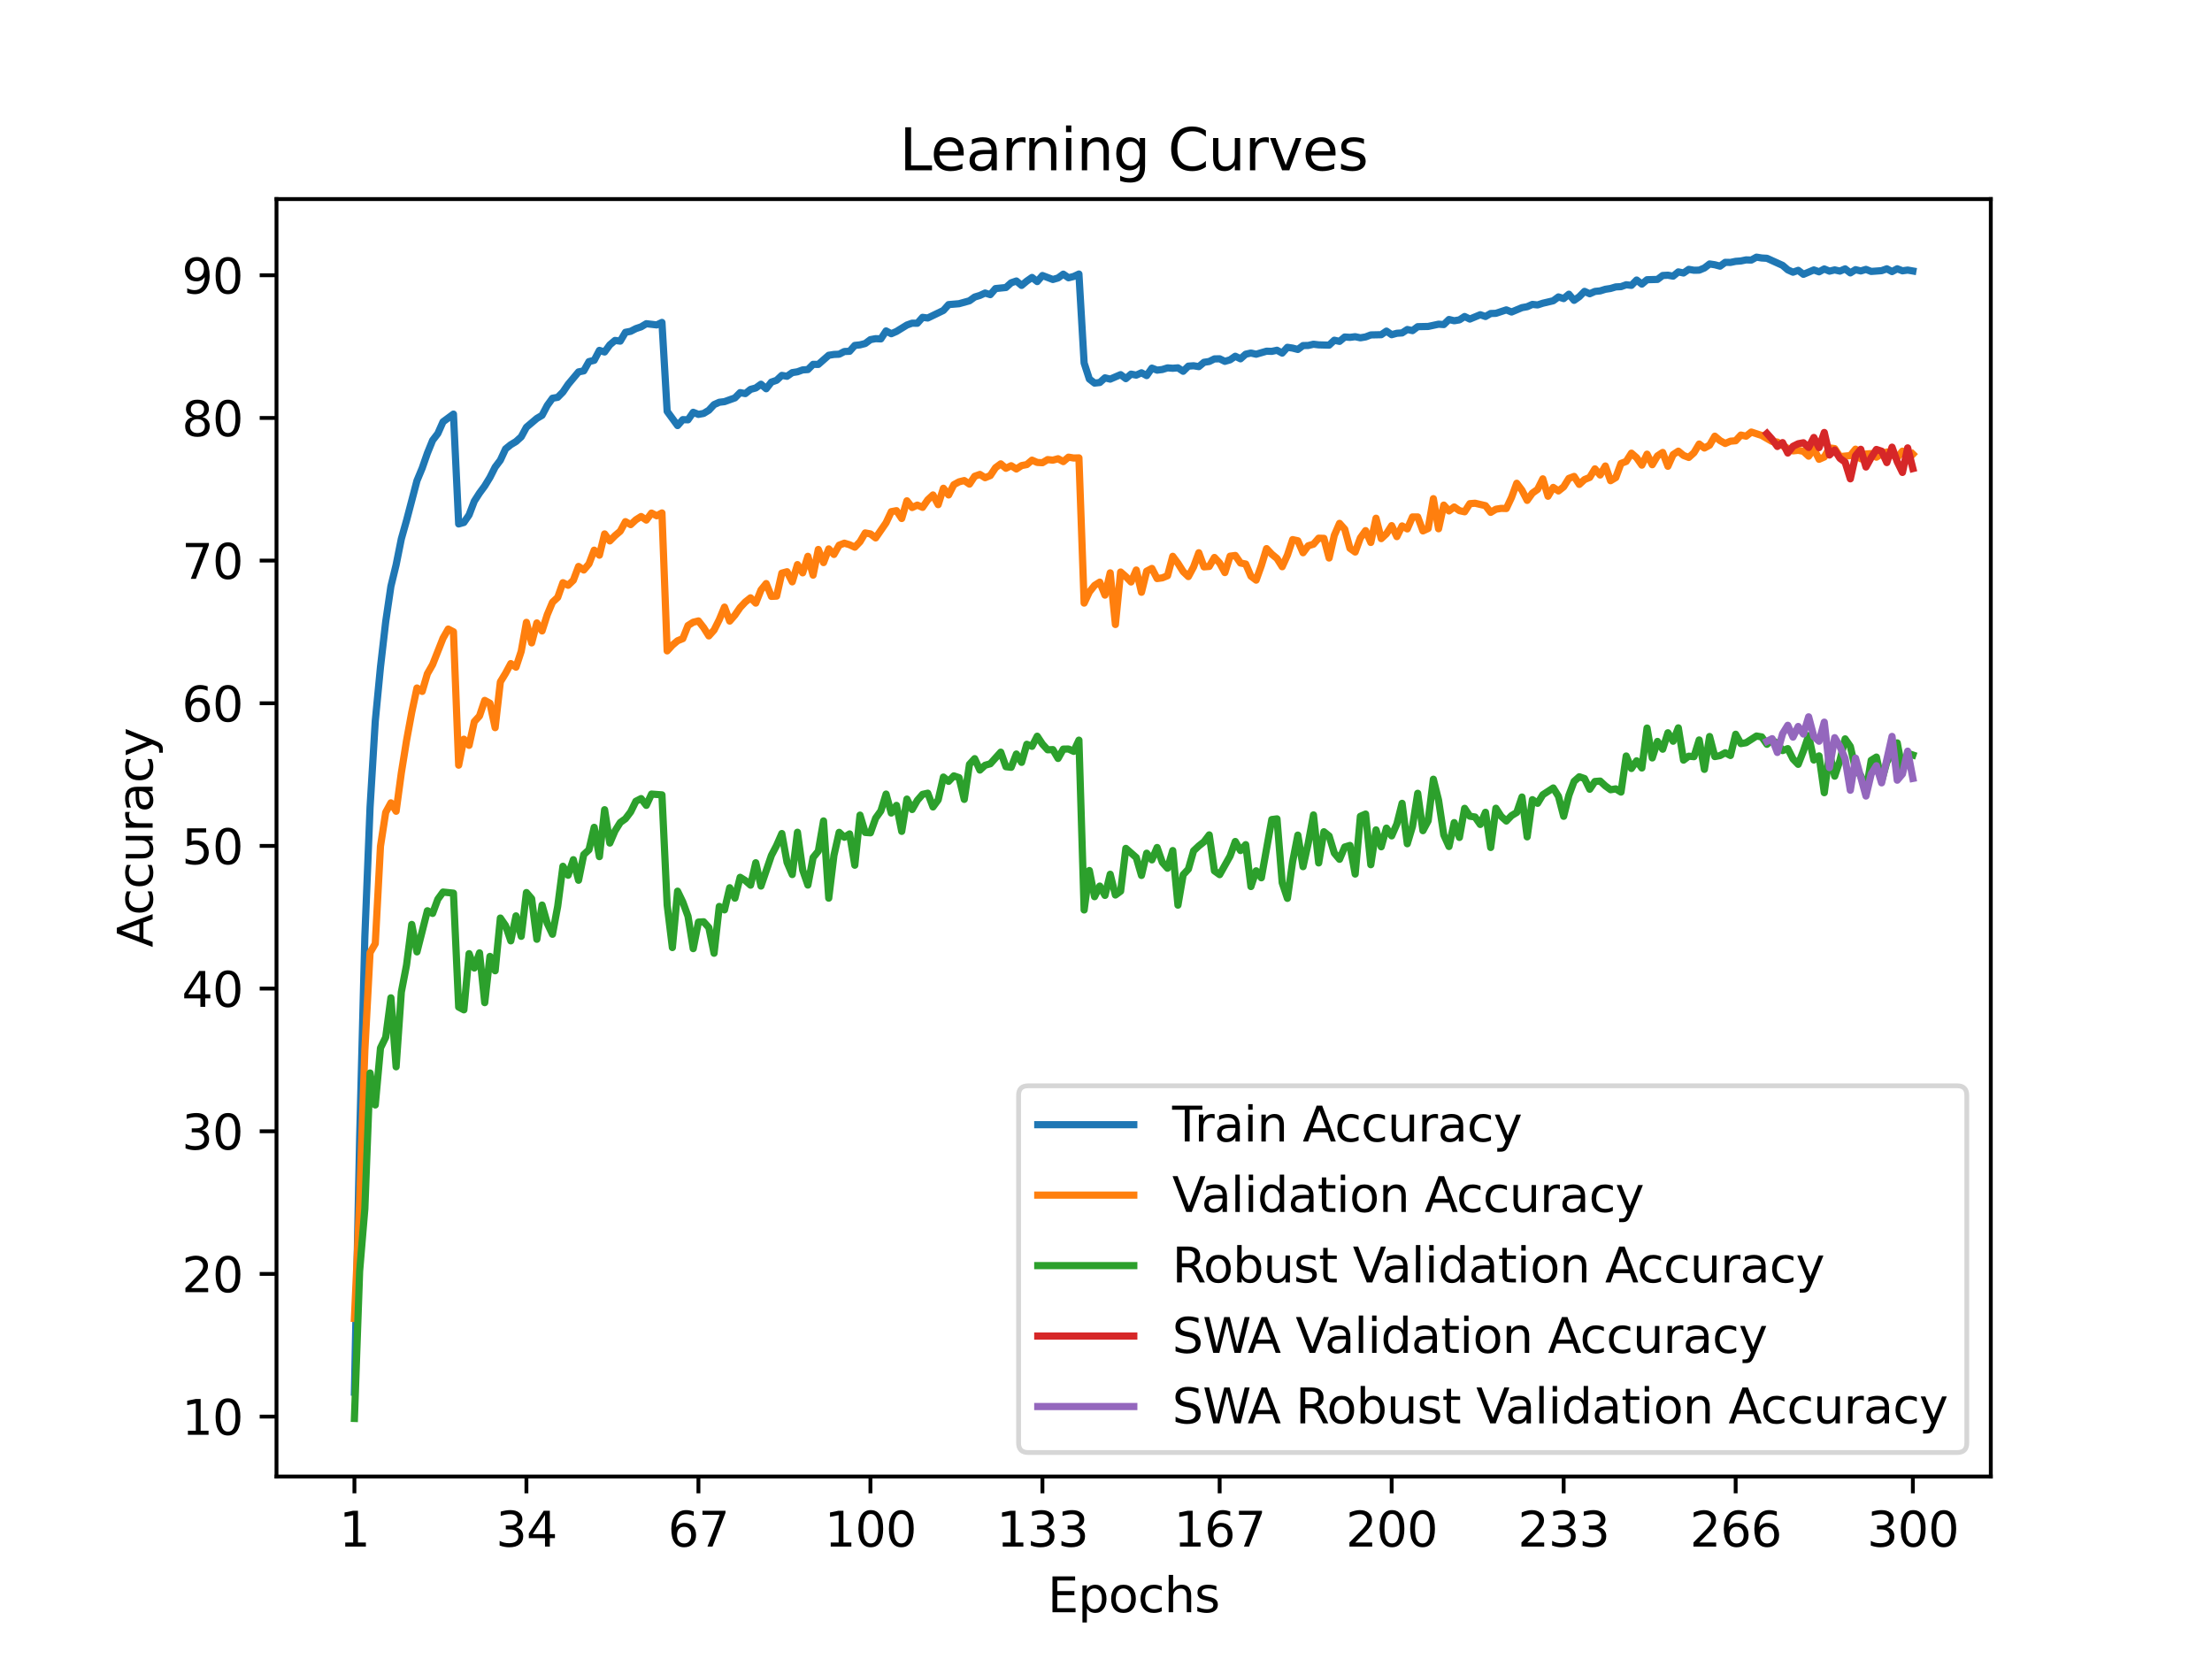 <?xml version="1.0" encoding="utf-8" standalone="no"?>
<!DOCTYPE svg PUBLIC "-//W3C//DTD SVG 1.1//EN"
  "http://www.w3.org/Graphics/SVG/1.1/DTD/svg11.dtd">
<svg xmlns:xlink="http://www.w3.org/1999/xlink" width="460.8pt" height="345.6pt" viewBox="0 0 460.8 345.6" xmlns="http://www.w3.org/2000/svg" version="1.1">
 <defs>
  <style type="text/css">*{stroke-linejoin: round; stroke-linecap: butt}</style>
 </defs>
 <g id="figure_1">
  <g id="patch_1">
   <path d="M 0 345.6 
L 460.8 345.6 
L 460.8 0 
L 0 0 
z
" style="fill: #ffffff"/>
  </g>
  <g id="axes_1">
   <g id="patch_2">
    <path d="M 57.6 307.584 
L 414.72 307.584 
L 414.72 41.472 
L 57.6 41.472 
z
" style="fill: #ffffff"/>
   </g>
   <g id="matplotlib.axis_1">
    <g id="xtick_1">
     <g id="line2d_1">
      <defs>
       <path id="m534b3cf134" d="M 0 0 
L 0 3.5 
" style="stroke: #000000; stroke-width: 0.8"/>
      </defs>
      <g>
       <use xlink:href="#m534b3cf134" x="73.833" y="307.584" style="stroke: #000000; stroke-width: 0.8"/>
      </g>
     </g>
     <g id="text_1">
      <!-- 1 -->
      <g transform="translate(70.651 322.182) scale(0.1 -0.1)">
       <defs>
        <path id="DejaVuSans-31" d="M 794 531 
L 1825 531 
L 1825 4091 
L 703 3866 
L 703 4441 
L 1819 4666 
L 2450 4666 
L 2450 531 
L 3481 531 
L 3481 0 
L 794 0 
L 794 531 
z
" transform="scale(0.016)"/>
       </defs>
       <use xlink:href="#DejaVuSans-31"/>
      </g>
     </g>
    </g>
    <g id="xtick_2">
     <g id="line2d_2">
      <g>
       <use xlink:href="#m534b3cf134" x="109.664" y="307.584" style="stroke: #000000; stroke-width: 0.8"/>
      </g>
     </g>
     <g id="text_2">
      <!-- 34 -->
      <g transform="translate(103.302 322.182) scale(0.1 -0.1)">
       <defs>
        <path id="DejaVuSans-33" d="M 2597 2516 
Q 3050 2419 3304 2112 
Q 3559 1806 3559 1356 
Q 3559 666 3084 287 
Q 2609 -91 1734 -91 
Q 1441 -91 1130 -33 
Q 819 25 488 141 
L 488 750 
Q 750 597 1062 519 
Q 1375 441 1716 441 
Q 2309 441 2620 675 
Q 2931 909 2931 1356 
Q 2931 1769 2642 2001 
Q 2353 2234 1838 2234 
L 1294 2234 
L 1294 2753 
L 1863 2753 
Q 2328 2753 2575 2939 
Q 2822 3125 2822 3475 
Q 2822 3834 2567 4026 
Q 2313 4219 1838 4219 
Q 1578 4219 1281 4162 
Q 984 4106 628 3988 
L 628 4550 
Q 988 4650 1302 4700 
Q 1616 4750 1894 4750 
Q 2613 4750 3031 4423 
Q 3450 4097 3450 3541 
Q 3450 3153 3228 2886 
Q 3006 2619 2597 2516 
z
" transform="scale(0.016)"/>
        <path id="DejaVuSans-34" d="M 2419 4116 
L 825 1625 
L 2419 1625 
L 2419 4116 
z
M 2253 4666 
L 3047 4666 
L 3047 1625 
L 3713 1625 
L 3713 1100 
L 3047 1100 
L 3047 0 
L 2419 0 
L 2419 1100 
L 313 1100 
L 313 1709 
L 2253 4666 
z
" transform="scale(0.016)"/>
       </defs>
       <use xlink:href="#DejaVuSans-33"/>
       <use xlink:href="#DejaVuSans-34" x="63.623"/>
      </g>
     </g>
    </g>
    <g id="xtick_3">
     <g id="line2d_3">
      <g>
       <use xlink:href="#m534b3cf134" x="145.496" y="307.584" style="stroke: #000000; stroke-width: 0.8"/>
      </g>
     </g>
     <g id="text_3">
      <!-- 67 -->
      <g transform="translate(139.133 322.182) scale(0.1 -0.1)">
       <defs>
        <path id="DejaVuSans-36" d="M 2113 2584 
Q 1688 2584 1439 2293 
Q 1191 2003 1191 1497 
Q 1191 994 1439 701 
Q 1688 409 2113 409 
Q 2538 409 2786 701 
Q 3034 994 3034 1497 
Q 3034 2003 2786 2293 
Q 2538 2584 2113 2584 
z
M 3366 4563 
L 3366 3988 
Q 3128 4100 2886 4159 
Q 2644 4219 2406 4219 
Q 1781 4219 1451 3797 
Q 1122 3375 1075 2522 
Q 1259 2794 1537 2939 
Q 1816 3084 2150 3084 
Q 2853 3084 3261 2657 
Q 3669 2231 3669 1497 
Q 3669 778 3244 343 
Q 2819 -91 2113 -91 
Q 1303 -91 875 529 
Q 447 1150 447 2328 
Q 447 3434 972 4092 
Q 1497 4750 2381 4750 
Q 2619 4750 2861 4703 
Q 3103 4656 3366 4563 
z
" transform="scale(0.016)"/>
        <path id="DejaVuSans-37" d="M 525 4666 
L 3525 4666 
L 3525 4397 
L 1831 0 
L 1172 0 
L 2766 4134 
L 525 4134 
L 525 4666 
z
" transform="scale(0.016)"/>
       </defs>
       <use xlink:href="#DejaVuSans-36"/>
       <use xlink:href="#DejaVuSans-37" x="63.623"/>
      </g>
     </g>
    </g>
    <g id="xtick_4">
     <g id="line2d_4">
      <g>
       <use xlink:href="#m534b3cf134" x="181.327" y="307.584" style="stroke: #000000; stroke-width: 0.8"/>
      </g>
     </g>
     <g id="text_4">
      <!-- 100 -->
      <g transform="translate(171.783 322.182) scale(0.1 -0.1)">
       <defs>
        <path id="DejaVuSans-30" d="M 2034 4250 
Q 1547 4250 1301 3770 
Q 1056 3291 1056 2328 
Q 1056 1369 1301 889 
Q 1547 409 2034 409 
Q 2525 409 2770 889 
Q 3016 1369 3016 2328 
Q 3016 3291 2770 3770 
Q 2525 4250 2034 4250 
z
M 2034 4750 
Q 2819 4750 3233 4129 
Q 3647 3509 3647 2328 
Q 3647 1150 3233 529 
Q 2819 -91 2034 -91 
Q 1250 -91 836 529 
Q 422 1150 422 2328 
Q 422 3509 836 4129 
Q 1250 4750 2034 4750 
z
" transform="scale(0.016)"/>
       </defs>
       <use xlink:href="#DejaVuSans-31"/>
       <use xlink:href="#DejaVuSans-30" x="63.623"/>
       <use xlink:href="#DejaVuSans-30" x="127.246"/>
      </g>
     </g>
    </g>
    <g id="xtick_5">
     <g id="line2d_5">
      <g>
       <use xlink:href="#m534b3cf134" x="217.158" y="307.584" style="stroke: #000000; stroke-width: 0.8"/>
      </g>
     </g>
     <g id="text_5">
      <!-- 133 -->
      <g transform="translate(207.615 322.182) scale(0.1 -0.1)">
       <use xlink:href="#DejaVuSans-31"/>
       <use xlink:href="#DejaVuSans-33" x="63.623"/>
       <use xlink:href="#DejaVuSans-33" x="127.246"/>
      </g>
     </g>
    </g>
    <g id="xtick_6">
     <g id="line2d_6">
      <g>
       <use xlink:href="#m534b3cf134" x="254.076" y="307.584" style="stroke: #000000; stroke-width: 0.8"/>
      </g>
     </g>
     <g id="text_6">
      <!-- 167 -->
      <g transform="translate(244.532 322.182) scale(0.1 -0.1)">
       <use xlink:href="#DejaVuSans-31"/>
       <use xlink:href="#DejaVuSans-36" x="63.623"/>
       <use xlink:href="#DejaVuSans-37" x="127.246"/>
      </g>
     </g>
    </g>
    <g id="xtick_7">
     <g id="line2d_7">
      <g>
       <use xlink:href="#m534b3cf134" x="289.907" y="307.584" style="stroke: #000000; stroke-width: 0.8"/>
      </g>
     </g>
     <g id="text_7">
      <!-- 200 -->
      <g transform="translate(280.363 322.182) scale(0.1 -0.1)">
       <defs>
        <path id="DejaVuSans-32" d="M 1228 531 
L 3431 531 
L 3431 0 
L 469 0 
L 469 531 
Q 828 903 1448 1529 
Q 2069 2156 2228 2338 
Q 2531 2678 2651 2914 
Q 2772 3150 2772 3378 
Q 2772 3750 2511 3984 
Q 2250 4219 1831 4219 
Q 1534 4219 1204 4116 
Q 875 4013 500 3803 
L 500 4441 
Q 881 4594 1212 4672 
Q 1544 4750 1819 4750 
Q 2544 4750 2975 4387 
Q 3406 4025 3406 3419 
Q 3406 3131 3298 2873 
Q 3191 2616 2906 2266 
Q 2828 2175 2409 1742 
Q 1991 1309 1228 531 
z
" transform="scale(0.016)"/>
       </defs>
       <use xlink:href="#DejaVuSans-32"/>
       <use xlink:href="#DejaVuSans-30" x="63.623"/>
       <use xlink:href="#DejaVuSans-30" x="127.246"/>
      </g>
     </g>
    </g>
    <g id="xtick_8">
     <g id="line2d_8">
      <g>
       <use xlink:href="#m534b3cf134" x="325.739" y="307.584" style="stroke: #000000; stroke-width: 0.8"/>
      </g>
     </g>
     <g id="text_8">
      <!-- 233 -->
      <g transform="translate(316.195 322.182) scale(0.1 -0.1)">
       <use xlink:href="#DejaVuSans-32"/>
       <use xlink:href="#DejaVuSans-33" x="63.623"/>
       <use xlink:href="#DejaVuSans-33" x="127.246"/>
      </g>
     </g>
    </g>
    <g id="xtick_9">
     <g id="line2d_9">
      <g>
       <use xlink:href="#m534b3cf134" x="361.57" y="307.584" style="stroke: #000000; stroke-width: 0.8"/>
      </g>
     </g>
     <g id="text_9">
      <!-- 266 -->
      <g transform="translate(352.026 322.182) scale(0.1 -0.1)">
       <use xlink:href="#DejaVuSans-32"/>
       <use xlink:href="#DejaVuSans-36" x="63.623"/>
       <use xlink:href="#DejaVuSans-36" x="127.246"/>
      </g>
     </g>
    </g>
    <g id="xtick_10">
     <g id="line2d_10">
      <g>
       <use xlink:href="#m534b3cf134" x="398.487" y="307.584" style="stroke: #000000; stroke-width: 0.8"/>
      </g>
     </g>
     <g id="text_10">
      <!-- 300 -->
      <g transform="translate(388.944 322.182) scale(0.1 -0.1)">
       <use xlink:href="#DejaVuSans-33"/>
       <use xlink:href="#DejaVuSans-30" x="63.623"/>
       <use xlink:href="#DejaVuSans-30" x="127.246"/>
      </g>
     </g>
    </g>
    <g id="text_11">
     <!-- Epochs -->
     <g transform="translate(218.244 335.861) scale(0.1 -0.1)">
      <defs>
       <path id="DejaVuSans-45" d="M 628 4666 
L 3578 4666 
L 3578 4134 
L 1259 4134 
L 1259 2753 
L 3481 2753 
L 3481 2222 
L 1259 2222 
L 1259 531 
L 3634 531 
L 3634 0 
L 628 0 
L 628 4666 
z
" transform="scale(0.016)"/>
       <path id="DejaVuSans-70" d="M 1159 525 
L 1159 -1331 
L 581 -1331 
L 581 3500 
L 1159 3500 
L 1159 2969 
Q 1341 3281 1617 3432 
Q 1894 3584 2278 3584 
Q 2916 3584 3314 3078 
Q 3713 2572 3713 1747 
Q 3713 922 3314 415 
Q 2916 -91 2278 -91 
Q 1894 -91 1617 61 
Q 1341 213 1159 525 
z
M 3116 1747 
Q 3116 2381 2855 2742 
Q 2594 3103 2138 3103 
Q 1681 3103 1420 2742 
Q 1159 2381 1159 1747 
Q 1159 1113 1420 752 
Q 1681 391 2138 391 
Q 2594 391 2855 752 
Q 3116 1113 3116 1747 
z
" transform="scale(0.016)"/>
       <path id="DejaVuSans-6f" d="M 1959 3097 
Q 1497 3097 1228 2736 
Q 959 2375 959 1747 
Q 959 1119 1226 758 
Q 1494 397 1959 397 
Q 2419 397 2687 759 
Q 2956 1122 2956 1747 
Q 2956 2369 2687 2733 
Q 2419 3097 1959 3097 
z
M 1959 3584 
Q 2709 3584 3137 3096 
Q 3566 2609 3566 1747 
Q 3566 888 3137 398 
Q 2709 -91 1959 -91 
Q 1206 -91 779 398 
Q 353 888 353 1747 
Q 353 2609 779 3096 
Q 1206 3584 1959 3584 
z
" transform="scale(0.016)"/>
       <path id="DejaVuSans-63" d="M 3122 3366 
L 3122 2828 
Q 2878 2963 2633 3030 
Q 2388 3097 2138 3097 
Q 1578 3097 1268 2742 
Q 959 2388 959 1747 
Q 959 1106 1268 751 
Q 1578 397 2138 397 
Q 2388 397 2633 464 
Q 2878 531 3122 666 
L 3122 134 
Q 2881 22 2623 -34 
Q 2366 -91 2075 -91 
Q 1284 -91 818 406 
Q 353 903 353 1747 
Q 353 2603 823 3093 
Q 1294 3584 2113 3584 
Q 2378 3584 2631 3529 
Q 2884 3475 3122 3366 
z
" transform="scale(0.016)"/>
       <path id="DejaVuSans-68" d="M 3513 2113 
L 3513 0 
L 2938 0 
L 2938 2094 
Q 2938 2591 2744 2837 
Q 2550 3084 2163 3084 
Q 1697 3084 1428 2787 
Q 1159 2491 1159 1978 
L 1159 0 
L 581 0 
L 581 4863 
L 1159 4863 
L 1159 2956 
Q 1366 3272 1645 3428 
Q 1925 3584 2291 3584 
Q 2894 3584 3203 3211 
Q 3513 2838 3513 2113 
z
" transform="scale(0.016)"/>
       <path id="DejaVuSans-73" d="M 2834 3397 
L 2834 2853 
Q 2591 2978 2328 3040 
Q 2066 3103 1784 3103 
Q 1356 3103 1142 2972 
Q 928 2841 928 2578 
Q 928 2378 1081 2264 
Q 1234 2150 1697 2047 
L 1894 2003 
Q 2506 1872 2764 1633 
Q 3022 1394 3022 966 
Q 3022 478 2636 193 
Q 2250 -91 1575 -91 
Q 1294 -91 989 -36 
Q 684 19 347 128 
L 347 722 
Q 666 556 975 473 
Q 1284 391 1588 391 
Q 1994 391 2212 530 
Q 2431 669 2431 922 
Q 2431 1156 2273 1281 
Q 2116 1406 1581 1522 
L 1381 1569 
Q 847 1681 609 1914 
Q 372 2147 372 2553 
Q 372 3047 722 3315 
Q 1072 3584 1716 3584 
Q 2034 3584 2315 3537 
Q 2597 3491 2834 3397 
z
" transform="scale(0.016)"/>
      </defs>
      <use xlink:href="#DejaVuSans-45"/>
      <use xlink:href="#DejaVuSans-70" x="63.184"/>
      <use xlink:href="#DejaVuSans-6f" x="126.66"/>
      <use xlink:href="#DejaVuSans-63" x="187.842"/>
      <use xlink:href="#DejaVuSans-68" x="242.822"/>
      <use xlink:href="#DejaVuSans-73" x="306.201"/>
     </g>
    </g>
   </g>
   <g id="matplotlib.axis_2">
    <g id="ytick_1">
     <g id="line2d_11">
      <defs>
       <path id="ma3d9afd052" d="M 0 0 
L -3.5 0 
" style="stroke: #000000; stroke-width: 0.8"/>
      </defs>
      <g>
       <use xlink:href="#ma3d9afd052" x="57.6" y="295.099" style="stroke: #000000; stroke-width: 0.8"/>
      </g>
     </g>
     <g id="text_12">
      <!-- 10 -->
      <g transform="translate(37.875 298.898) scale(0.1 -0.1)">
       <use xlink:href="#DejaVuSans-31"/>
       <use xlink:href="#DejaVuSans-30" x="63.623"/>
      </g>
     </g>
    </g>
    <g id="ytick_2">
     <g id="line2d_12">
      <g>
       <use xlink:href="#ma3d9afd052" x="57.6" y="265.379" style="stroke: #000000; stroke-width: 0.8"/>
      </g>
     </g>
     <g id="text_13">
      <!-- 20 -->
      <g transform="translate(37.875 269.178) scale(0.1 -0.1)">
       <use xlink:href="#DejaVuSans-32"/>
       <use xlink:href="#DejaVuSans-30" x="63.623"/>
      </g>
     </g>
    </g>
    <g id="ytick_3">
     <g id="line2d_13">
      <g>
       <use xlink:href="#ma3d9afd052" x="57.6" y="235.66" style="stroke: #000000; stroke-width: 0.8"/>
      </g>
     </g>
     <g id="text_14">
      <!-- 30 -->
      <g transform="translate(37.875 239.459) scale(0.1 -0.1)">
       <use xlink:href="#DejaVuSans-33"/>
       <use xlink:href="#DejaVuSans-30" x="63.623"/>
      </g>
     </g>
    </g>
    <g id="ytick_4">
     <g id="line2d_14">
      <g>
       <use xlink:href="#ma3d9afd052" x="57.6" y="205.94" style="stroke: #000000; stroke-width: 0.8"/>
      </g>
     </g>
     <g id="text_15">
      <!-- 40 -->
      <g transform="translate(37.875 209.739) scale(0.1 -0.1)">
       <use xlink:href="#DejaVuSans-34"/>
       <use xlink:href="#DejaVuSans-30" x="63.623"/>
      </g>
     </g>
    </g>
    <g id="ytick_5">
     <g id="line2d_15">
      <g>
       <use xlink:href="#ma3d9afd052" x="57.6" y="176.22" style="stroke: #000000; stroke-width: 0.8"/>
      </g>
     </g>
     <g id="text_16">
      <!-- 50 -->
      <g transform="translate(37.875 180.02) scale(0.1 -0.1)">
       <defs>
        <path id="DejaVuSans-35" d="M 691 4666 
L 3169 4666 
L 3169 4134 
L 1269 4134 
L 1269 2991 
Q 1406 3038 1543 3061 
Q 1681 3084 1819 3084 
Q 2600 3084 3056 2656 
Q 3513 2228 3513 1497 
Q 3513 744 3044 326 
Q 2575 -91 1722 -91 
Q 1428 -91 1123 -41 
Q 819 9 494 109 
L 494 744 
Q 775 591 1075 516 
Q 1375 441 1709 441 
Q 2250 441 2565 725 
Q 2881 1009 2881 1497 
Q 2881 1984 2565 2268 
Q 2250 2553 1709 2553 
Q 1456 2553 1204 2497 
Q 953 2441 691 2322 
L 691 4666 
z
" transform="scale(0.016)"/>
       </defs>
       <use xlink:href="#DejaVuSans-35"/>
       <use xlink:href="#DejaVuSans-30" x="63.623"/>
      </g>
     </g>
    </g>
    <g id="ytick_6">
     <g id="line2d_16">
      <g>
       <use xlink:href="#ma3d9afd052" x="57.6" y="146.501" style="stroke: #000000; stroke-width: 0.8"/>
      </g>
     </g>
     <g id="text_17">
      <!-- 60 -->
      <g transform="translate(37.875 150.3) scale(0.1 -0.1)">
       <use xlink:href="#DejaVuSans-36"/>
       <use xlink:href="#DejaVuSans-30" x="63.623"/>
      </g>
     </g>
    </g>
    <g id="ytick_7">
     <g id="line2d_17">
      <g>
       <use xlink:href="#ma3d9afd052" x="57.6" y="116.781" style="stroke: #000000; stroke-width: 0.8"/>
      </g>
     </g>
     <g id="text_18">
      <!-- 70 -->
      <g transform="translate(37.875 120.581) scale(0.1 -0.1)">
       <use xlink:href="#DejaVuSans-37"/>
       <use xlink:href="#DejaVuSans-30" x="63.623"/>
      </g>
     </g>
    </g>
    <g id="ytick_8">
     <g id="line2d_18">
      <g>
       <use xlink:href="#ma3d9afd052" x="57.6" y="87.062" style="stroke: #000000; stroke-width: 0.8"/>
      </g>
     </g>
     <g id="text_19">
      <!-- 80 -->
      <g transform="translate(37.875 90.861) scale(0.1 -0.1)">
       <defs>
        <path id="DejaVuSans-38" d="M 2034 2216 
Q 1584 2216 1326 1975 
Q 1069 1734 1069 1313 
Q 1069 891 1326 650 
Q 1584 409 2034 409 
Q 2484 409 2743 651 
Q 3003 894 3003 1313 
Q 3003 1734 2745 1975 
Q 2488 2216 2034 2216 
z
M 1403 2484 
Q 997 2584 770 2862 
Q 544 3141 544 3541 
Q 544 4100 942 4425 
Q 1341 4750 2034 4750 
Q 2731 4750 3128 4425 
Q 3525 4100 3525 3541 
Q 3525 3141 3298 2862 
Q 3072 2584 2669 2484 
Q 3125 2378 3379 2068 
Q 3634 1759 3634 1313 
Q 3634 634 3220 271 
Q 2806 -91 2034 -91 
Q 1263 -91 848 271 
Q 434 634 434 1313 
Q 434 1759 690 2068 
Q 947 2378 1403 2484 
z
M 1172 3481 
Q 1172 3119 1398 2916 
Q 1625 2713 2034 2713 
Q 2441 2713 2670 2916 
Q 2900 3119 2900 3481 
Q 2900 3844 2670 4047 
Q 2441 4250 2034 4250 
Q 1625 4250 1398 4047 
Q 1172 3844 1172 3481 
z
" transform="scale(0.016)"/>
       </defs>
       <use xlink:href="#DejaVuSans-38"/>
       <use xlink:href="#DejaVuSans-30" x="63.623"/>
      </g>
     </g>
    </g>
    <g id="ytick_9">
     <g id="line2d_19">
      <g>
       <use xlink:href="#ma3d9afd052" x="57.6" y="57.342" style="stroke: #000000; stroke-width: 0.8"/>
      </g>
     </g>
     <g id="text_20">
      <!-- 90 -->
      <g transform="translate(37.875 61.142) scale(0.1 -0.1)">
       <defs>
        <path id="DejaVuSans-39" d="M 703 97 
L 703 672 
Q 941 559 1184 500 
Q 1428 441 1663 441 
Q 2288 441 2617 861 
Q 2947 1281 2994 2138 
Q 2813 1869 2534 1725 
Q 2256 1581 1919 1581 
Q 1219 1581 811 2004 
Q 403 2428 403 3163 
Q 403 3881 828 4315 
Q 1253 4750 1959 4750 
Q 2769 4750 3195 4129 
Q 3622 3509 3622 2328 
Q 3622 1225 3098 567 
Q 2575 -91 1691 -91 
Q 1453 -91 1209 -44 
Q 966 3 703 97 
z
M 1959 2075 
Q 2384 2075 2632 2365 
Q 2881 2656 2881 3163 
Q 2881 3666 2632 3958 
Q 2384 4250 1959 4250 
Q 1534 4250 1286 3958 
Q 1038 3666 1038 3163 
Q 1038 2656 1286 2365 
Q 1534 2075 1959 2075 
z
" transform="scale(0.016)"/>
       </defs>
       <use xlink:href="#DejaVuSans-39"/>
       <use xlink:href="#DejaVuSans-30" x="63.623"/>
      </g>
     </g>
    </g>
    <g id="text_21">
     <!-- Accuracy -->
     <g transform="translate(31.795 197.356) rotate(-90) scale(0.1 -0.1)">
      <defs>
       <path id="DejaVuSans-41" d="M 2188 4044 
L 1331 1722 
L 3047 1722 
L 2188 4044 
z
M 1831 4666 
L 2547 4666 
L 4325 0 
L 3669 0 
L 3244 1197 
L 1141 1197 
L 716 0 
L 50 0 
L 1831 4666 
z
" transform="scale(0.016)"/>
       <path id="DejaVuSans-75" d="M 544 1381 
L 544 3500 
L 1119 3500 
L 1119 1403 
Q 1119 906 1312 657 
Q 1506 409 1894 409 
Q 2359 409 2629 706 
Q 2900 1003 2900 1516 
L 2900 3500 
L 3475 3500 
L 3475 0 
L 2900 0 
L 2900 538 
Q 2691 219 2414 64 
Q 2138 -91 1772 -91 
Q 1169 -91 856 284 
Q 544 659 544 1381 
z
M 1991 3584 
L 1991 3584 
z
" transform="scale(0.016)"/>
       <path id="DejaVuSans-72" d="M 2631 2963 
Q 2534 3019 2420 3045 
Q 2306 3072 2169 3072 
Q 1681 3072 1420 2755 
Q 1159 2438 1159 1844 
L 1159 0 
L 581 0 
L 581 3500 
L 1159 3500 
L 1159 2956 
Q 1341 3275 1631 3429 
Q 1922 3584 2338 3584 
Q 2397 3584 2469 3576 
Q 2541 3569 2628 3553 
L 2631 2963 
z
" transform="scale(0.016)"/>
       <path id="DejaVuSans-61" d="M 2194 1759 
Q 1497 1759 1228 1600 
Q 959 1441 959 1056 
Q 959 750 1161 570 
Q 1363 391 1709 391 
Q 2188 391 2477 730 
Q 2766 1069 2766 1631 
L 2766 1759 
L 2194 1759 
z
M 3341 1997 
L 3341 0 
L 2766 0 
L 2766 531 
Q 2569 213 2275 61 
Q 1981 -91 1556 -91 
Q 1019 -91 701 211 
Q 384 513 384 1019 
Q 384 1609 779 1909 
Q 1175 2209 1959 2209 
L 2766 2209 
L 2766 2266 
Q 2766 2663 2505 2880 
Q 2244 3097 1772 3097 
Q 1472 3097 1187 3025 
Q 903 2953 641 2809 
L 641 3341 
Q 956 3463 1253 3523 
Q 1550 3584 1831 3584 
Q 2591 3584 2966 3190 
Q 3341 2797 3341 1997 
z
" transform="scale(0.016)"/>
       <path id="DejaVuSans-79" d="M 2059 -325 
Q 1816 -950 1584 -1140 
Q 1353 -1331 966 -1331 
L 506 -1331 
L 506 -850 
L 844 -850 
Q 1081 -850 1212 -737 
Q 1344 -625 1503 -206 
L 1606 56 
L 191 3500 
L 800 3500 
L 1894 763 
L 2988 3500 
L 3597 3500 
L 2059 -325 
z
" transform="scale(0.016)"/>
      </defs>
      <use xlink:href="#DejaVuSans-41"/>
      <use xlink:href="#DejaVuSans-63" x="66.658"/>
      <use xlink:href="#DejaVuSans-63" x="121.639"/>
      <use xlink:href="#DejaVuSans-75" x="176.619"/>
      <use xlink:href="#DejaVuSans-72" x="239.998"/>
      <use xlink:href="#DejaVuSans-61" x="281.111"/>
      <use xlink:href="#DejaVuSans-63" x="342.391"/>
      <use xlink:href="#DejaVuSans-79" x="397.371"/>
     </g>
    </g>
   </g>
   <g id="line2d_20">
    <path d="M 73.833 290.017 
L 74.919 237.175 
L 76.004 195.14 
L 77.09 168.172 
L 78.176 150.21 
L 79.262 138.94 
L 80.348 129.519 
L 81.433 122.143 
L 82.519 117.661 
L 83.605 112.252 
L 84.691 108.406 
L 86.862 100.133 
L 87.948 97.523 
L 89.034 94.403 
L 90.12 91.734 
L 91.206 90.319 
L 92.291 87.87 
L 94.463 86.265 
L 95.549 109.149 
L 96.635 108.84 
L 97.72 107.265 
L 98.806 104.406 
L 99.892 102.712 
L 100.978 101.238 
L 102.064 99.455 
L 103.149 97.309 
L 104.235 95.865 
L 105.321 93.511 
L 106.407 92.637 
L 107.493 91.983 
L 108.578 91.003 
L 109.664 89 
L 111.836 87.163 
L 112.922 86.521 
L 114.007 84.458 
L 115.093 82.961 
L 116.179 82.77 
L 117.265 81.671 
L 118.351 80.072 
L 120.522 77.474 
L 121.608 77.26 
L 122.694 75.329 
L 123.78 75.061 
L 124.865 72.993 
L 125.951 73.326 
L 127.037 71.834 
L 128.123 70.918 
L 129.209 71.061 
L 130.294 69.224 
L 131.38 69.016 
L 132.466 68.457 
L 133.552 68.089 
L 134.638 67.435 
L 136.809 67.685 
L 137.895 67.168 
L 138.981 85.689 
L 141.152 88.655 
L 142.238 87.419 
L 143.324 87.454 
L 144.41 85.891 
L 145.496 86.325 
L 146.581 86.123 
L 147.667 85.463 
L 148.753 84.286 
L 149.839 83.799 
L 150.925 83.668 
L 153.096 82.889 
L 154.182 81.79 
L 155.268 81.992 
L 156.354 81.112 
L 157.439 80.821 
L 158.525 80.042 
L 159.611 80.981 
L 160.697 79.596 
L 161.783 79.222 
L 162.868 78.2 
L 163.954 78.384 
L 165.04 77.623 
L 166.126 77.451 
L 167.212 77.058 
L 168.297 76.987 
L 169.383 75.899 
L 170.469 75.917 
L 172.641 74.009 
L 173.726 73.837 
L 174.812 73.789 
L 175.898 73.224 
L 176.984 73.183 
L 178.07 71.958 
L 179.155 71.84 
L 180.241 71.56 
L 181.327 70.752 
L 182.413 70.55 
L 183.499 70.597 
L 184.584 68.939 
L 185.67 69.521 
L 186.756 69.046 
L 188.928 67.709 
L 190.013 67.322 
L 191.099 67.34 
L 192.185 66.11 
L 193.271 66.246 
L 196.528 64.671 
L 197.614 63.453 
L 199.786 63.268 
L 201.957 62.662 
L 203.043 61.878 
L 204.129 61.545 
L 205.215 61.045 
L 206.3 61.378 
L 207.386 60.112 
L 209.558 59.892 
L 210.644 58.912 
L 211.729 58.537 
L 212.815 59.458 
L 213.901 58.555 
L 214.987 57.8 
L 216.073 58.656 
L 217.158 57.396 
L 219.33 58.222 
L 220.416 57.907 
L 221.502 57.111 
L 222.587 57.865 
L 223.673 57.592 
L 224.759 57.087 
L 225.845 75.626 
L 226.931 78.96 
L 228.016 79.804 
L 229.102 79.686 
L 230.188 78.711 
L 231.274 78.978 
L 233.445 78.045 
L 234.531 78.877 
L 235.617 77.938 
L 236.703 78.146 
L 237.789 77.659 
L 238.875 78.241 
L 239.96 76.69 
L 241.046 77.106 
L 242.132 76.975 
L 243.218 76.636 
L 244.304 76.714 
L 245.389 76.63 
L 246.475 77.344 
L 247.561 76.274 
L 248.647 76.196 
L 249.733 76.375 
L 250.818 75.471 
L 251.904 75.305 
L 252.99 74.764 
L 254.076 74.746 
L 255.162 75.275 
L 256.247 74.96 
L 257.333 74.211 
L 258.419 74.746 
L 259.505 73.783 
L 260.591 73.545 
L 261.676 73.789 
L 263.848 73.159 
L 264.934 73.195 
L 266.02 72.963 
L 267.105 73.557 
L 268.191 72.351 
L 269.277 72.517 
L 270.363 72.797 
L 271.449 71.988 
L 272.534 71.964 
L 273.62 71.709 
L 274.706 71.84 
L 276.878 71.899 
L 277.963 70.877 
L 279.049 71.114 
L 280.135 70.205 
L 281.221 70.276 
L 282.307 70.14 
L 283.392 70.371 
L 284.478 70.187 
L 285.564 69.771 
L 287.736 69.724 
L 288.821 68.975 
L 289.907 69.724 
L 290.993 69.426 
L 292.079 69.355 
L 293.165 68.642 
L 294.25 68.874 
L 295.336 68.053 
L 297.508 68.006 
L 299.679 67.536 
L 300.765 67.613 
L 301.851 66.555 
L 302.937 66.817 
L 304.023 66.639 
L 305.108 65.937 
L 306.194 66.466 
L 308.366 65.563 
L 309.452 65.931 
L 310.537 65.307 
L 311.623 65.272 
L 313.795 64.552 
L 314.881 64.998 
L 317.052 64.089 
L 318.138 63.893 
L 319.224 63.411 
L 320.31 63.524 
L 321.395 63.167 
L 323.567 62.656 
L 324.653 61.854 
L 325.739 62.199 
L 326.824 61.289 
L 327.91 62.567 
L 328.996 61.806 
L 330.082 60.701 
L 331.168 61.194 
L 332.253 60.707 
L 333.339 60.6 
L 334.425 60.261 
L 335.511 60.094 
L 336.597 59.767 
L 337.682 59.714 
L 338.768 59.322 
L 339.854 59.447 
L 340.94 58.335 
L 342.026 59.185 
L 343.111 58.27 
L 345.283 58.21 
L 346.369 57.39 
L 347.455 57.33 
L 348.54 57.527 
L 349.626 56.641 
L 350.712 56.867 
L 351.798 56.112 
L 352.884 56.296 
L 353.969 56.278 
L 355.055 55.827 
L 356.141 54.989 
L 357.227 55.155 
L 358.313 55.446 
L 359.398 54.65 
L 360.484 54.668 
L 361.57 54.442 
L 362.656 54.364 
L 363.742 54.139 
L 364.827 54.174 
L 365.913 53.568 
L 366.999 53.746 
L 368.085 53.806 
L 371.342 55.28 
L 372.428 56.213 
L 373.514 56.706 
L 374.6 56.314 
L 375.685 57.146 
L 377.857 56.231 
L 378.943 56.623 
L 380.029 56.029 
L 381.114 56.486 
L 382.2 56.225 
L 383.286 56.475 
L 384.372 56.011 
L 385.458 56.849 
L 386.543 56.177 
L 387.629 56.445 
L 388.715 56.118 
L 389.801 56.546 
L 391.972 56.385 
L 393.058 55.999 
L 394.144 56.576 
L 395.23 55.993 
L 396.316 56.415 
L 397.401 56.261 
L 398.487 56.451 
L 398.487 56.451 
" clip-path="url(#pe0c748b764)" style="fill: none; stroke: #1f77b4; stroke-width: 1.5; stroke-linecap: square"/>
   </g>
   <g id="line2d_21">
    <path d="M 73.833 274.652 
L 74.919 250.579 
L 76.004 218.868 
L 77.09 198.451 
L 78.176 196.578 
L 79.262 176.28 
L 80.348 169.236 
L 81.433 167.245 
L 82.519 168.999 
L 83.605 161.004 
L 84.691 154.258 
L 85.777 148.373 
L 86.862 143.321 
L 87.948 144.034 
L 89.034 140.349 
L 90.12 138.447 
L 92.291 132.949 
L 93.377 131.047 
L 94.463 131.611 
L 95.549 159.399 
L 96.635 153.99 
L 97.72 155.268 
L 98.806 150.335 
L 99.892 149.146 
L 100.978 145.907 
L 102.064 146.501 
L 103.149 151.583 
L 104.235 142.043 
L 105.321 140.26 
L 106.407 138.239 
L 107.493 138.982 
L 108.578 135.683 
L 109.664 129.65 
L 110.75 133.93 
L 111.836 129.769 
L 112.922 131.433 
L 114.007 128.045 
L 115.093 125.46 
L 116.179 124.449 
L 117.265 121.388 
L 118.351 121.923 
L 119.436 120.883 
L 120.522 118 
L 121.608 118.743 
L 122.694 117.465 
L 123.78 114.612 
L 124.865 115.652 
L 125.951 111.224 
L 127.037 112.68 
L 128.123 111.581 
L 129.209 110.659 
L 130.294 108.668 
L 131.38 109.292 
L 132.466 108.282 
L 133.552 107.598 
L 134.638 108.341 
L 135.723 106.885 
L 136.809 107.449 
L 137.895 106.855 
L 138.981 135.594 
L 140.067 134.405 
L 141.152 133.484 
L 142.238 133.038 
L 143.324 130.304 
L 144.41 129.62 
L 145.496 129.353 
L 146.581 130.75 
L 147.667 132.473 
L 148.753 131.255 
L 149.839 129.085 
L 150.925 126.47 
L 152.01 129.383 
L 153.096 128.134 
L 154.182 126.559 
L 155.268 125.4 
L 156.354 124.538 
L 157.439 125.638 
L 158.525 122.904 
L 159.611 121.566 
L 160.697 124.241 
L 161.783 124.182 
L 162.868 119.397 
L 163.954 119.1 
L 165.04 121.21 
L 166.126 117.614 
L 167.212 119.337 
L 168.297 115.89 
L 169.383 119.813 
L 170.469 114.463 
L 171.555 117.198 
L 172.641 114.344 
L 173.726 115.503 
L 174.812 113.572 
L 175.898 113.156 
L 176.984 113.483 
L 178.07 113.988 
L 179.155 112.858 
L 180.241 111.016 
L 181.327 111.224 
L 182.413 112.056 
L 184.584 108.906 
L 185.67 106.588 
L 186.756 106.38 
L 187.842 108.014 
L 188.928 104.329 
L 190.013 105.726 
L 191.099 105.221 
L 192.185 105.696 
L 193.271 104.121 
L 194.357 103.11 
L 195.442 105.131 
L 196.528 101.714 
L 197.614 103.11 
L 198.7 100.971 
L 199.786 100.376 
L 200.871 100.109 
L 201.957 100.852 
L 203.043 99.217 
L 204.129 98.831 
L 205.215 99.514 
L 206.3 99.069 
L 207.386 97.434 
L 208.472 96.632 
L 209.558 97.553 
L 210.644 97.018 
L 211.729 97.701 
L 212.815 96.988 
L 213.901 96.78 
L 214.987 95.859 
L 216.073 96.334 
L 217.158 96.394 
L 218.244 95.74 
L 219.33 95.859 
L 220.416 95.562 
L 221.502 96.156 
L 222.587 95.235 
L 223.673 95.413 
L 224.759 95.383 
L 225.845 125.638 
L 226.931 123.32 
L 228.016 121.953 
L 229.102 121.269 
L 230.188 123.974 
L 231.274 119.337 
L 232.36 130.096 
L 233.445 119.159 
L 234.531 120.11 
L 235.617 121.239 
L 236.703 118.743 
L 237.789 123.379 
L 238.875 118.981 
L 239.96 118.416 
L 241.046 120.526 
L 242.132 120.377 
L 243.218 119.932 
L 244.304 115.89 
L 245.389 117.346 
L 246.475 119.07 
L 247.561 120.11 
L 248.647 118.089 
L 249.733 115.147 
L 250.818 118.089 
L 251.904 118 
L 252.99 116.128 
L 254.076 117.287 
L 255.162 119.278 
L 256.247 115.86 
L 257.333 115.712 
L 258.419 117.287 
L 259.505 117.495 
L 260.591 120.021 
L 261.676 120.853 
L 262.762 117.822 
L 263.848 114.285 
L 264.934 115.444 
L 266.02 116.336 
L 267.105 118.059 
L 268.191 115.652 
L 269.277 112.413 
L 270.363 112.65 
L 271.449 115.147 
L 272.534 113.691 
L 273.62 113.364 
L 274.706 112.115 
L 275.792 112.145 
L 276.878 116.246 
L 277.963 111.521 
L 279.049 109.025 
L 280.135 110.243 
L 281.221 114.226 
L 282.307 114.998 
L 283.392 112.056 
L 284.478 110.54 
L 285.564 113.007 
L 286.65 107.955 
L 287.736 112.205 
L 288.821 111.194 
L 289.907 109.5 
L 290.993 111.789 
L 292.079 109.56 
L 293.165 110.184 
L 294.25 107.687 
L 295.336 107.687 
L 296.422 110.6 
L 297.508 110.095 
L 298.594 103.883 
L 299.679 110.154 
L 300.765 105.221 
L 301.851 106.439 
L 302.937 105.607 
L 304.023 106.38 
L 305.108 106.617 
L 306.194 104.923 
L 307.28 104.834 
L 309.452 105.339 
L 310.537 106.736 
L 311.623 106.082 
L 312.709 105.904 
L 313.795 105.934 
L 314.881 103.616 
L 315.966 100.673 
L 317.052 102.13 
L 318.138 104.24 
L 319.224 102.724 
L 320.31 101.951 
L 321.395 99.752 
L 322.481 103.378 
L 323.567 101.535 
L 324.653 102.278 
L 325.739 101.416 
L 326.824 99.663 
L 327.91 99.247 
L 328.996 100.911 
L 330.082 99.901 
L 331.168 99.455 
L 332.253 97.672 
L 333.339 98.95 
L 334.425 97.077 
L 335.511 100.138 
L 336.597 99.485 
L 337.682 96.542 
L 338.768 96.126 
L 339.854 94.403 
L 340.94 95.354 
L 342.026 96.899 
L 343.111 94.611 
L 344.197 96.81 
L 345.283 94.967 
L 346.369 94.254 
L 347.455 97.137 
L 348.54 94.7 
L 349.626 93.987 
L 350.712 94.878 
L 351.798 95.294 
L 352.884 94.313 
L 353.969 92.501 
L 355.055 93.333 
L 356.141 92.738 
L 357.227 90.866 
L 358.313 91.787 
L 359.398 92.382 
L 360.484 91.906 
L 361.57 91.817 
L 362.656 90.628 
L 363.742 90.866 
L 364.827 90.004 
L 366.999 90.717 
L 369.171 91.966 
L 370.256 92.085 
L 371.342 92.857 
L 373.514 93.927 
L 374.6 93.808 
L 375.685 94.016 
L 376.771 95.027 
L 377.857 93.481 
L 378.943 95.681 
L 380.029 95.205 
L 381.114 93.303 
L 382.2 93.452 
L 383.286 95.116 
L 385.458 94.908 
L 386.543 93.57 
L 387.629 95.562 
L 388.715 94.581 
L 389.801 94.492 
L 390.887 95.235 
L 391.972 94.551 
L 393.058 94.165 
L 395.23 95.324 
L 396.316 93.987 
L 397.401 95.74 
L 398.487 94.611 
L 398.487 94.611 
" clip-path="url(#pe0c748b764)" style="fill: none; stroke: #ff7f0e; stroke-width: 1.5; stroke-linecap: square"/>
   </g>
   <g id="line2d_22">
    <path d="M 73.833 295.488 
L 74.919 264.805 
L 76.004 251.811 
L 77.09 223.526 
L 78.176 230.187 
L 79.262 218.32 
L 80.348 216.086 
L 81.433 207.867 
L 82.519 222.234 
L 83.605 206.678 
L 84.691 201.021 
L 85.777 192.576 
L 86.862 198.295 
L 89.034 189.727 
L 90.12 190.281 
L 91.206 187.329 
L 92.291 185.833 
L 94.463 186.059 
L 95.549 209.793 
L 96.635 210.367 
L 97.72 198.664 
L 98.806 201.656 
L 99.892 198.5 
L 100.978 208.871 
L 102.064 199.238 
L 103.149 202.23 
L 104.235 191.244 
L 105.321 192.822 
L 106.407 195.999 
L 107.493 190.793 
L 108.578 195.057 
L 109.664 185.936 
L 110.75 187.206 
L 111.836 195.671 
L 112.922 188.539 
L 114.007 192.351 
L 115.093 194.626 
L 116.179 188.805 
L 117.265 180.463 
L 118.351 182.328 
L 119.436 179.09 
L 120.522 183.374 
L 121.608 178.024 
L 122.694 177.02 
L 123.78 172.347 
L 124.865 178.455 
L 125.951 168.678 
L 127.037 175.626 
L 128.123 173.085 
L 129.209 171.342 
L 130.294 170.564 
L 131.38 169.129 
L 132.466 166.915 
L 133.552 166.362 
L 134.638 167.776 
L 135.723 165.419 
L 137.895 165.583 
L 138.981 188.518 
L 140.067 197.393 
L 141.152 185.649 
L 142.238 187.903 
L 143.324 190.875 
L 144.41 197.619 
L 145.496 192.085 
L 146.581 192.023 
L 147.667 193.232 
L 148.753 198.582 
L 149.839 188.826 
L 150.925 189.543 
L 152.01 184.931 
L 153.096 187.104 
L 154.182 182.759 
L 155.268 183.435 
L 156.354 184.398 
L 157.439 179.725 
L 158.525 184.583 
L 160.697 178.209 
L 161.783 176.118 
L 162.868 173.638 
L 163.954 179.643 
L 165.04 182.185 
L 166.126 173.372 
L 167.212 181.242 
L 168.297 184.378 
L 169.383 178.639 
L 170.469 177.307 
L 171.555 171.014 
L 172.641 187.104 
L 173.726 178.188 
L 174.812 173.392 
L 175.898 174.417 
L 176.984 173.72 
L 178.07 180.238 
L 179.155 169.805 
L 180.241 173.412 
L 181.327 173.494 
L 182.413 170.441 
L 183.499 168.924 
L 184.584 165.419 
L 185.67 169.375 
L 186.756 167.776 
L 187.842 173.187 
L 188.928 166.464 
L 190.013 168.637 
L 191.099 166.731 
L 192.185 165.48 
L 193.271 165.234 
L 194.357 168.104 
L 195.442 166.628 
L 196.528 161.873 
L 197.614 162.775 
L 198.7 161.627 
L 199.786 161.996 
L 200.871 166.526 
L 201.957 159.229 
L 203.043 158.04 
L 204.129 160.418 
L 205.215 159.414 
L 206.3 159.106 
L 208.472 156.688 
L 209.558 159.721 
L 210.644 159.844 
L 211.729 157.077 
L 212.815 158.819 
L 213.901 155.048 
L 214.987 155.478 
L 216.073 153.367 
L 217.158 155.007 
L 218.244 156.196 
L 219.33 156.155 
L 220.416 157.999 
L 221.502 156.052 
L 222.587 156.032 
L 223.673 156.524 
L 224.759 154.187 
L 225.845 189.564 
L 226.931 181.345 
L 228.016 186.797 
L 229.102 184.583 
L 230.188 186.53 
L 231.274 182.123 
L 232.36 186.448 
L 233.445 185.649 
L 234.531 176.733 
L 236.703 178.639 
L 237.789 182.369 
L 238.875 177.737 
L 239.96 179.131 
L 241.046 176.548 
L 242.132 179.643 
L 243.218 180.873 
L 244.304 177.184 
L 245.389 188.559 
L 246.475 182.226 
L 247.561 181.058 
L 248.647 177.245 
L 249.733 176.22 
L 250.818 175.36 
L 251.904 173.925 
L 252.99 181.427 
L 254.076 182.205 
L 256.247 178.332 
L 257.333 175.298 
L 258.419 177.184 
L 259.505 175.954 
L 260.591 184.685 
L 261.676 181.406 
L 262.762 182.861 
L 264.934 170.727 
L 266.02 170.584 
L 267.105 183.886 
L 268.191 187.145 
L 269.277 179.5 
L 270.363 173.966 
L 271.449 180.545 
L 272.534 175.626 
L 273.62 169.764 
L 274.706 179.766 
L 275.792 173.269 
L 276.878 174.15 
L 277.963 177.717 
L 279.049 179.008 
L 280.135 176.446 
L 281.221 176.118 
L 282.307 182.082 
L 283.392 170.051 
L 284.478 169.58 
L 285.564 180.135 
L 286.65 172.88 
L 287.736 176.405 
L 288.821 172.511 
L 289.907 174.13 
L 290.993 171.65 
L 292.079 167.346 
L 293.165 175.77 
L 294.25 172.142 
L 295.336 165.255 
L 296.422 173.044 
L 297.508 170.994 
L 298.594 162.324 
L 299.679 166.69 
L 300.765 173.925 
L 301.851 176.343 
L 302.937 171.363 
L 304.023 174.458 
L 305.108 168.391 
L 306.194 170.031 
L 307.28 170.195 
L 308.366 171.752 
L 309.452 169.211 
L 310.537 176.548 
L 311.623 168.37 
L 312.709 170.051 
L 313.795 171.035 
L 314.881 169.908 
L 315.966 169.252 
L 317.052 166.034 
L 318.138 174.335 
L 319.224 166.587 
L 320.31 167.346 
L 321.395 165.562 
L 323.567 164.148 
L 324.653 165.89 
L 325.739 170.051 
L 326.824 165.685 
L 327.91 162.775 
L 328.996 161.812 
L 330.082 162.181 
L 331.168 164.415 
L 332.253 162.795 
L 333.339 162.713 
L 334.425 163.718 
L 335.511 164.517 
L 336.597 164.333 
L 337.682 165.009 
L 338.768 157.487 
L 339.854 160.09 
L 340.94 158.491 
L 342.026 159.987 
L 343.111 151.666 
L 344.197 157.897 
L 345.283 154.453 
L 346.369 156.073 
L 347.455 152.65 
L 348.54 154.412 
L 349.626 151.625 
L 350.712 158.348 
L 351.798 157.528 
L 352.884 157.63 
L 353.969 154.146 
L 355.055 160.274 
L 356.141 153.429 
L 357.227 157.61 
L 358.313 157.405 
L 359.398 156.811 
L 360.484 157.384 
L 361.57 152.957 
L 362.656 154.904 
L 363.742 154.72 
L 365.913 153.326 
L 366.999 153.511 
L 368.085 155.048 
L 369.171 154.187 
L 370.256 154.863 
L 371.342 156.36 
L 372.428 155.95 
L 373.514 158.102 
L 374.6 159.229 
L 375.685 156.442 
L 376.771 153.244 
L 377.857 158.327 
L 378.943 157.466 
L 380.029 165.132 
L 381.114 156.831 
L 382.2 161.689 
L 383.286 158.43 
L 384.372 153.921 
L 385.458 155.499 
L 386.543 160.213 
L 387.629 161.566 
L 388.715 164.866 
L 389.801 158.389 
L 390.887 157.712 
L 391.972 162.693 
L 393.058 158.758 
L 394.144 156.872 
L 395.23 154.761 
L 396.316 160.459 
L 397.401 156.913 
L 398.487 157.282 
L 398.487 157.282 
" clip-path="url(#pe0c748b764)" style="fill: none; stroke: #2ca02c; stroke-width: 1.5; stroke-linecap: square"/>
   </g>
   <g id="line2d_23">
    <path d="M 368.085 90.301 
L 369.171 91.52 
L 370.256 93.006 
L 371.342 92.203 
L 372.428 94.373 
L 373.514 92.976 
L 374.6 92.441 
L 375.685 92.233 
L 376.771 93.214 
L 377.857 91.133 
L 378.943 93.244 
L 380.029 90.093 
L 381.114 94.789 
L 382.2 93.749 
L 383.286 95.473 
L 384.372 96.275 
L 385.458 99.752 
L 386.543 94.938 
L 387.629 93.6 
L 388.715 97.285 
L 389.801 95.324 
L 390.887 93.63 
L 391.972 93.987 
L 393.058 96.364 
L 394.144 93.154 
L 395.23 96.186 
L 396.316 98.415 
L 397.401 93.303 
L 398.487 97.612 
L 398.487 97.612 
" clip-path="url(#pe0c748b764)" style="fill: none; stroke: #d62728; stroke-width: 1.5; stroke-linecap: square"/>
   </g>
   <g id="line2d_24">
    <path d="M 368.085 154.433 
L 369.171 153.88 
L 370.256 156.749 
L 371.342 152.855 
L 372.428 151.092 
L 373.514 153.552 
L 374.6 151.338 
L 375.685 152.916 
L 376.771 149.329 
L 377.857 153.429 
L 378.943 154.412 
L 380.029 150.436 
L 381.114 159.905 
L 382.2 153.675 
L 383.286 155.478 
L 384.372 158.061 
L 385.458 164.62 
L 386.543 157.938 
L 388.715 165.829 
L 389.801 161.238 
L 390.887 159.516 
L 391.972 163.082 
L 394.144 153.408 
L 395.23 162.529 
L 396.316 161.238 
L 397.401 156.483 
L 398.487 162.16 
L 398.487 162.16 
" clip-path="url(#pe0c748b764)" style="fill: none; stroke: #9467bd; stroke-width: 1.5; stroke-linecap: square"/>
   </g>
   <g id="patch_3">
    <path d="M 57.6 307.584 
L 57.6 41.472 
" style="fill: none; stroke: #000000; stroke-width: 0.8; stroke-linejoin: miter; stroke-linecap: square"/>
   </g>
   <g id="patch_4">
    <path d="M 414.72 307.584 
L 414.72 41.472 
" style="fill: none; stroke: #000000; stroke-width: 0.8; stroke-linejoin: miter; stroke-linecap: square"/>
   </g>
   <g id="patch_5">
    <path d="M 57.6 307.584 
L 414.72 307.584 
" style="fill: none; stroke: #000000; stroke-width: 0.8; stroke-linejoin: miter; stroke-linecap: square"/>
   </g>
   <g id="patch_6">
    <path d="M 57.6 41.472 
L 414.72 41.472 
" style="fill: none; stroke: #000000; stroke-width: 0.8; stroke-linejoin: miter; stroke-linecap: square"/>
   </g>
   <g id="text_22">
    <!-- Learning Curves -->
    <g transform="translate(187.376 35.472) scale(0.12 -0.12)">
     <defs>
      <path id="DejaVuSans-4c" d="M 628 4666 
L 1259 4666 
L 1259 531 
L 3531 531 
L 3531 0 
L 628 0 
L 628 4666 
z
" transform="scale(0.016)"/>
      <path id="DejaVuSans-65" d="M 3597 1894 
L 3597 1613 
L 953 1613 
Q 991 1019 1311 708 
Q 1631 397 2203 397 
Q 2534 397 2845 478 
Q 3156 559 3463 722 
L 3463 178 
Q 3153 47 2828 -22 
Q 2503 -91 2169 -91 
Q 1331 -91 842 396 
Q 353 884 353 1716 
Q 353 2575 817 3079 
Q 1281 3584 2069 3584 
Q 2775 3584 3186 3129 
Q 3597 2675 3597 1894 
z
M 3022 2063 
Q 3016 2534 2758 2815 
Q 2500 3097 2075 3097 
Q 1594 3097 1305 2825 
Q 1016 2553 972 2059 
L 3022 2063 
z
" transform="scale(0.016)"/>
      <path id="DejaVuSans-6e" d="M 3513 2113 
L 3513 0 
L 2938 0 
L 2938 2094 
Q 2938 2591 2744 2837 
Q 2550 3084 2163 3084 
Q 1697 3084 1428 2787 
Q 1159 2491 1159 1978 
L 1159 0 
L 581 0 
L 581 3500 
L 1159 3500 
L 1159 2956 
Q 1366 3272 1645 3428 
Q 1925 3584 2291 3584 
Q 2894 3584 3203 3211 
Q 3513 2838 3513 2113 
z
" transform="scale(0.016)"/>
      <path id="DejaVuSans-69" d="M 603 3500 
L 1178 3500 
L 1178 0 
L 603 0 
L 603 3500 
z
M 603 4863 
L 1178 4863 
L 1178 4134 
L 603 4134 
L 603 4863 
z
" transform="scale(0.016)"/>
      <path id="DejaVuSans-67" d="M 2906 1791 
Q 2906 2416 2648 2759 
Q 2391 3103 1925 3103 
Q 1463 3103 1205 2759 
Q 947 2416 947 1791 
Q 947 1169 1205 825 
Q 1463 481 1925 481 
Q 2391 481 2648 825 
Q 2906 1169 2906 1791 
z
M 3481 434 
Q 3481 -459 3084 -895 
Q 2688 -1331 1869 -1331 
Q 1566 -1331 1297 -1286 
Q 1028 -1241 775 -1147 
L 775 -588 
Q 1028 -725 1275 -790 
Q 1522 -856 1778 -856 
Q 2344 -856 2625 -561 
Q 2906 -266 2906 331 
L 2906 616 
Q 2728 306 2450 153 
Q 2172 0 1784 0 
Q 1141 0 747 490 
Q 353 981 353 1791 
Q 353 2603 747 3093 
Q 1141 3584 1784 3584 
Q 2172 3584 2450 3431 
Q 2728 3278 2906 2969 
L 2906 3500 
L 3481 3500 
L 3481 434 
z
" transform="scale(0.016)"/>
      <path id="DejaVuSans-20" transform="scale(0.016)"/>
      <path id="DejaVuSans-43" d="M 4122 4306 
L 4122 3641 
Q 3803 3938 3442 4084 
Q 3081 4231 2675 4231 
Q 1875 4231 1450 3742 
Q 1025 3253 1025 2328 
Q 1025 1406 1450 917 
Q 1875 428 2675 428 
Q 3081 428 3442 575 
Q 3803 722 4122 1019 
L 4122 359 
Q 3791 134 3420 21 
Q 3050 -91 2638 -91 
Q 1578 -91 968 557 
Q 359 1206 359 2328 
Q 359 3453 968 4101 
Q 1578 4750 2638 4750 
Q 3056 4750 3426 4639 
Q 3797 4528 4122 4306 
z
" transform="scale(0.016)"/>
      <path id="DejaVuSans-76" d="M 191 3500 
L 800 3500 
L 1894 563 
L 2988 3500 
L 3597 3500 
L 2284 0 
L 1503 0 
L 191 3500 
z
" transform="scale(0.016)"/>
     </defs>
     <use xlink:href="#DejaVuSans-4c"/>
     <use xlink:href="#DejaVuSans-65" x="53.963"/>
     <use xlink:href="#DejaVuSans-61" x="115.486"/>
     <use xlink:href="#DejaVuSans-72" x="176.766"/>
     <use xlink:href="#DejaVuSans-6e" x="216.129"/>
     <use xlink:href="#DejaVuSans-69" x="279.508"/>
     <use xlink:href="#DejaVuSans-6e" x="307.291"/>
     <use xlink:href="#DejaVuSans-67" x="370.67"/>
     <use xlink:href="#DejaVuSans-20" x="434.146"/>
     <use xlink:href="#DejaVuSans-43" x="465.934"/>
     <use xlink:href="#DejaVuSans-75" x="535.758"/>
     <use xlink:href="#DejaVuSans-72" x="599.137"/>
     <use xlink:href="#DejaVuSans-76" x="640.25"/>
     <use xlink:href="#DejaVuSans-65" x="699.43"/>
     <use xlink:href="#DejaVuSans-73" x="760.953"/>
    </g>
   </g>
   <g id="legend_1">
    <g id="patch_7">
     <path d="M 214.189 302.584 
L 407.72 302.584 
Q 409.72 302.584 409.72 300.584 
L 409.72 228.193 
Q 409.72 226.193 407.72 226.193 
L 214.189 226.193 
Q 212.189 226.193 212.189 228.193 
L 212.189 300.584 
Q 212.189 302.584 214.189 302.584 
z
" style="fill: #ffffff; opacity: 0.8; stroke: #cccccc; stroke-linejoin: miter"/>
    </g>
    <g id="line2d_25">
     <path d="M 216.189 234.292 
L 226.189 234.292 
L 236.189 234.292 
" style="fill: none; stroke: #1f77b4; stroke-width: 1.5; stroke-linecap: square"/>
    </g>
    <g id="text_23">
     <!-- Train Accuracy -->
     <g transform="translate(244.189 237.792) scale(0.1 -0.1)">
      <defs>
       <path id="DejaVuSans-54" d="M -19 4666 
L 3928 4666 
L 3928 4134 
L 2272 4134 
L 2272 0 
L 1638 0 
L 1638 4134 
L -19 4134 
L -19 4666 
z
" transform="scale(0.016)"/>
      </defs>
      <use xlink:href="#DejaVuSans-54"/>
      <use xlink:href="#DejaVuSans-72" x="46.334"/>
      <use xlink:href="#DejaVuSans-61" x="87.447"/>
      <use xlink:href="#DejaVuSans-69" x="148.727"/>
      <use xlink:href="#DejaVuSans-6e" x="176.51"/>
      <use xlink:href="#DejaVuSans-20" x="239.889"/>
      <use xlink:href="#DejaVuSans-41" x="271.676"/>
      <use xlink:href="#DejaVuSans-63" x="338.334"/>
      <use xlink:href="#DejaVuSans-63" x="393.314"/>
      <use xlink:href="#DejaVuSans-75" x="448.295"/>
      <use xlink:href="#DejaVuSans-72" x="511.674"/>
      <use xlink:href="#DejaVuSans-61" x="552.787"/>
      <use xlink:href="#DejaVuSans-63" x="614.066"/>
      <use xlink:href="#DejaVuSans-79" x="669.047"/>
     </g>
    </g>
    <g id="line2d_26">
     <path d="M 216.189 248.97 
L 226.189 248.97 
L 236.189 248.97 
" style="fill: none; stroke: #ff7f0e; stroke-width: 1.5; stroke-linecap: square"/>
    </g>
    <g id="text_24">
     <!-- Validation Accuracy -->
     <g transform="translate(244.189 252.47) scale(0.1 -0.1)">
      <defs>
       <path id="DejaVuSans-56" d="M 1831 0 
L 50 4666 
L 709 4666 
L 2188 738 
L 3669 4666 
L 4325 4666 
L 2547 0 
L 1831 0 
z
" transform="scale(0.016)"/>
       <path id="DejaVuSans-6c" d="M 603 4863 
L 1178 4863 
L 1178 0 
L 603 0 
L 603 4863 
z
" transform="scale(0.016)"/>
       <path id="DejaVuSans-64" d="M 2906 2969 
L 2906 4863 
L 3481 4863 
L 3481 0 
L 2906 0 
L 2906 525 
Q 2725 213 2448 61 
Q 2172 -91 1784 -91 
Q 1150 -91 751 415 
Q 353 922 353 1747 
Q 353 2572 751 3078 
Q 1150 3584 1784 3584 
Q 2172 3584 2448 3432 
Q 2725 3281 2906 2969 
z
M 947 1747 
Q 947 1113 1208 752 
Q 1469 391 1925 391 
Q 2381 391 2643 752 
Q 2906 1113 2906 1747 
Q 2906 2381 2643 2742 
Q 2381 3103 1925 3103 
Q 1469 3103 1208 2742 
Q 947 2381 947 1747 
z
" transform="scale(0.016)"/>
       <path id="DejaVuSans-74" d="M 1172 4494 
L 1172 3500 
L 2356 3500 
L 2356 3053 
L 1172 3053 
L 1172 1153 
Q 1172 725 1289 603 
Q 1406 481 1766 481 
L 2356 481 
L 2356 0 
L 1766 0 
Q 1100 0 847 248 
Q 594 497 594 1153 
L 594 3053 
L 172 3053 
L 172 3500 
L 594 3500 
L 594 4494 
L 1172 4494 
z
" transform="scale(0.016)"/>
      </defs>
      <use xlink:href="#DejaVuSans-56"/>
      <use xlink:href="#DejaVuSans-61" x="60.658"/>
      <use xlink:href="#DejaVuSans-6c" x="121.938"/>
      <use xlink:href="#DejaVuSans-69" x="149.721"/>
      <use xlink:href="#DejaVuSans-64" x="177.504"/>
      <use xlink:href="#DejaVuSans-61" x="240.98"/>
      <use xlink:href="#DejaVuSans-74" x="302.26"/>
      <use xlink:href="#DejaVuSans-69" x="341.469"/>
      <use xlink:href="#DejaVuSans-6f" x="369.252"/>
      <use xlink:href="#DejaVuSans-6e" x="430.434"/>
      <use xlink:href="#DejaVuSans-20" x="493.812"/>
      <use xlink:href="#DejaVuSans-41" x="525.6"/>
      <use xlink:href="#DejaVuSans-63" x="592.258"/>
      <use xlink:href="#DejaVuSans-63" x="647.238"/>
      <use xlink:href="#DejaVuSans-75" x="702.219"/>
      <use xlink:href="#DejaVuSans-72" x="765.598"/>
      <use xlink:href="#DejaVuSans-61" x="806.711"/>
      <use xlink:href="#DejaVuSans-63" x="867.99"/>
      <use xlink:href="#DejaVuSans-79" x="922.971"/>
     </g>
    </g>
    <g id="line2d_27">
     <path d="M 216.189 263.648 
L 226.189 263.648 
L 236.189 263.648 
" style="fill: none; stroke: #2ca02c; stroke-width: 1.5; stroke-linecap: square"/>
    </g>
    <g id="text_25">
     <!-- Robust Validation Accuracy -->
     <g transform="translate(244.189 267.148) scale(0.1 -0.1)">
      <defs>
       <path id="DejaVuSans-52" d="M 2841 2188 
Q 3044 2119 3236 1894 
Q 3428 1669 3622 1275 
L 4263 0 
L 3584 0 
L 2988 1197 
Q 2756 1666 2539 1819 
Q 2322 1972 1947 1972 
L 1259 1972 
L 1259 0 
L 628 0 
L 628 4666 
L 2053 4666 
Q 2853 4666 3247 4331 
Q 3641 3997 3641 3322 
Q 3641 2881 3436 2590 
Q 3231 2300 2841 2188 
z
M 1259 4147 
L 1259 2491 
L 2053 2491 
Q 2509 2491 2742 2702 
Q 2975 2913 2975 3322 
Q 2975 3731 2742 3939 
Q 2509 4147 2053 4147 
L 1259 4147 
z
" transform="scale(0.016)"/>
       <path id="DejaVuSans-62" d="M 3116 1747 
Q 3116 2381 2855 2742 
Q 2594 3103 2138 3103 
Q 1681 3103 1420 2742 
Q 1159 2381 1159 1747 
Q 1159 1113 1420 752 
Q 1681 391 2138 391 
Q 2594 391 2855 752 
Q 3116 1113 3116 1747 
z
M 1159 2969 
Q 1341 3281 1617 3432 
Q 1894 3584 2278 3584 
Q 2916 3584 3314 3078 
Q 3713 2572 3713 1747 
Q 3713 922 3314 415 
Q 2916 -91 2278 -91 
Q 1894 -91 1617 61 
Q 1341 213 1159 525 
L 1159 0 
L 581 0 
L 581 4863 
L 1159 4863 
L 1159 2969 
z
" transform="scale(0.016)"/>
      </defs>
      <use xlink:href="#DejaVuSans-52"/>
      <use xlink:href="#DejaVuSans-6f" x="64.982"/>
      <use xlink:href="#DejaVuSans-62" x="126.164"/>
      <use xlink:href="#DejaVuSans-75" x="189.641"/>
      <use xlink:href="#DejaVuSans-73" x="253.02"/>
      <use xlink:href="#DejaVuSans-74" x="305.119"/>
      <use xlink:href="#DejaVuSans-20" x="344.328"/>
      <use xlink:href="#DejaVuSans-56" x="376.115"/>
      <use xlink:href="#DejaVuSans-61" x="436.773"/>
      <use xlink:href="#DejaVuSans-6c" x="498.053"/>
      <use xlink:href="#DejaVuSans-69" x="525.836"/>
      <use xlink:href="#DejaVuSans-64" x="553.619"/>
      <use xlink:href="#DejaVuSans-61" x="617.096"/>
      <use xlink:href="#DejaVuSans-74" x="678.375"/>
      <use xlink:href="#DejaVuSans-69" x="717.584"/>
      <use xlink:href="#DejaVuSans-6f" x="745.367"/>
      <use xlink:href="#DejaVuSans-6e" x="806.549"/>
      <use xlink:href="#DejaVuSans-20" x="869.928"/>
      <use xlink:href="#DejaVuSans-41" x="901.715"/>
      <use xlink:href="#DejaVuSans-63" x="968.373"/>
      <use xlink:href="#DejaVuSans-63" x="1023.354"/>
      <use xlink:href="#DejaVuSans-75" x="1078.334"/>
      <use xlink:href="#DejaVuSans-72" x="1141.713"/>
      <use xlink:href="#DejaVuSans-61" x="1182.826"/>
      <use xlink:href="#DejaVuSans-63" x="1244.105"/>
      <use xlink:href="#DejaVuSans-79" x="1299.086"/>
     </g>
    </g>
    <g id="line2d_28">
     <path d="M 216.189 278.326 
L 226.189 278.326 
L 236.189 278.326 
" style="fill: none; stroke: #d62728; stroke-width: 1.5; stroke-linecap: square"/>
    </g>
    <g id="text_26">
     <!-- SWA Validation Accuracy -->
     <g transform="translate(244.189 281.826) scale(0.1 -0.1)">
      <defs>
       <path id="DejaVuSans-53" d="M 3425 4513 
L 3425 3897 
Q 3066 4069 2747 4153 
Q 2428 4238 2131 4238 
Q 1616 4238 1336 4038 
Q 1056 3838 1056 3469 
Q 1056 3159 1242 3001 
Q 1428 2844 1947 2747 
L 2328 2669 
Q 3034 2534 3370 2195 
Q 3706 1856 3706 1288 
Q 3706 609 3251 259 
Q 2797 -91 1919 -91 
Q 1588 -91 1214 -16 
Q 841 59 441 206 
L 441 856 
Q 825 641 1194 531 
Q 1563 422 1919 422 
Q 2459 422 2753 634 
Q 3047 847 3047 1241 
Q 3047 1584 2836 1778 
Q 2625 1972 2144 2069 
L 1759 2144 
Q 1053 2284 737 2584 
Q 422 2884 422 3419 
Q 422 4038 858 4394 
Q 1294 4750 2059 4750 
Q 2388 4750 2728 4690 
Q 3069 4631 3425 4513 
z
" transform="scale(0.016)"/>
       <path id="DejaVuSans-57" d="M 213 4666 
L 850 4666 
L 1831 722 
L 2809 4666 
L 3519 4666 
L 4500 722 
L 5478 4666 
L 6119 4666 
L 4947 0 
L 4153 0 
L 3169 4050 
L 2175 0 
L 1381 0 
L 213 4666 
z
" transform="scale(0.016)"/>
      </defs>
      <use xlink:href="#DejaVuSans-53"/>
      <use xlink:href="#DejaVuSans-57" x="63.477"/>
      <use xlink:href="#DejaVuSans-41" x="156.854"/>
      <use xlink:href="#DejaVuSans-20" x="225.262"/>
      <use xlink:href="#DejaVuSans-56" x="257.049"/>
      <use xlink:href="#DejaVuSans-61" x="317.707"/>
      <use xlink:href="#DejaVuSans-6c" x="378.986"/>
      <use xlink:href="#DejaVuSans-69" x="406.77"/>
      <use xlink:href="#DejaVuSans-64" x="434.553"/>
      <use xlink:href="#DejaVuSans-61" x="498.029"/>
      <use xlink:href="#DejaVuSans-74" x="559.309"/>
      <use xlink:href="#DejaVuSans-69" x="598.518"/>
      <use xlink:href="#DejaVuSans-6f" x="626.301"/>
      <use xlink:href="#DejaVuSans-6e" x="687.482"/>
      <use xlink:href="#DejaVuSans-20" x="750.861"/>
      <use xlink:href="#DejaVuSans-41" x="782.648"/>
      <use xlink:href="#DejaVuSans-63" x="849.307"/>
      <use xlink:href="#DejaVuSans-63" x="904.287"/>
      <use xlink:href="#DejaVuSans-75" x="959.268"/>
      <use xlink:href="#DejaVuSans-72" x="1022.646"/>
      <use xlink:href="#DejaVuSans-61" x="1063.76"/>
      <use xlink:href="#DejaVuSans-63" x="1125.039"/>
      <use xlink:href="#DejaVuSans-79" x="1180.02"/>
     </g>
    </g>
    <g id="line2d_29">
     <path d="M 216.189 293.004 
L 226.189 293.004 
L 236.189 293.004 
" style="fill: none; stroke: #9467bd; stroke-width: 1.5; stroke-linecap: square"/>
    </g>
    <g id="text_27">
     <!-- SWA Robust Validation Accuracy -->
     <g transform="translate(244.189 296.504) scale(0.1 -0.1)">
      <use xlink:href="#DejaVuSans-53"/>
      <use xlink:href="#DejaVuSans-57" x="63.477"/>
      <use xlink:href="#DejaVuSans-41" x="156.854"/>
      <use xlink:href="#DejaVuSans-20" x="225.262"/>
      <use xlink:href="#DejaVuSans-52" x="257.049"/>
      <use xlink:href="#DejaVuSans-6f" x="322.031"/>
      <use xlink:href="#DejaVuSans-62" x="383.213"/>
      <use xlink:href="#DejaVuSans-75" x="446.689"/>
      <use xlink:href="#DejaVuSans-73" x="510.068"/>
      <use xlink:href="#DejaVuSans-74" x="562.168"/>
      <use xlink:href="#DejaVuSans-20" x="601.377"/>
      <use xlink:href="#DejaVuSans-56" x="633.164"/>
      <use xlink:href="#DejaVuSans-61" x="693.822"/>
      <use xlink:href="#DejaVuSans-6c" x="755.102"/>
      <use xlink:href="#DejaVuSans-69" x="782.885"/>
      <use xlink:href="#DejaVuSans-64" x="810.668"/>
      <use xlink:href="#DejaVuSans-61" x="874.145"/>
      <use xlink:href="#DejaVuSans-74" x="935.424"/>
      <use xlink:href="#DejaVuSans-69" x="974.633"/>
      <use xlink:href="#DejaVuSans-6f" x="1002.416"/>
      <use xlink:href="#DejaVuSans-6e" x="1063.598"/>
      <use xlink:href="#DejaVuSans-20" x="1126.977"/>
      <use xlink:href="#DejaVuSans-41" x="1158.764"/>
      <use xlink:href="#DejaVuSans-63" x="1225.422"/>
      <use xlink:href="#DejaVuSans-63" x="1280.402"/>
      <use xlink:href="#DejaVuSans-75" x="1335.383"/>
      <use xlink:href="#DejaVuSans-72" x="1398.762"/>
      <use xlink:href="#DejaVuSans-61" x="1439.875"/>
      <use xlink:href="#DejaVuSans-63" x="1501.154"/>
      <use xlink:href="#DejaVuSans-79" x="1556.135"/>
     </g>
    </g>
   </g>
  </g>
 </g>
 <defs>
  <clipPath id="pe0c748b764">
   <rect x="57.6" y="41.472" width="357.12" height="266.112"/>
  </clipPath>
 </defs>
</svg>
